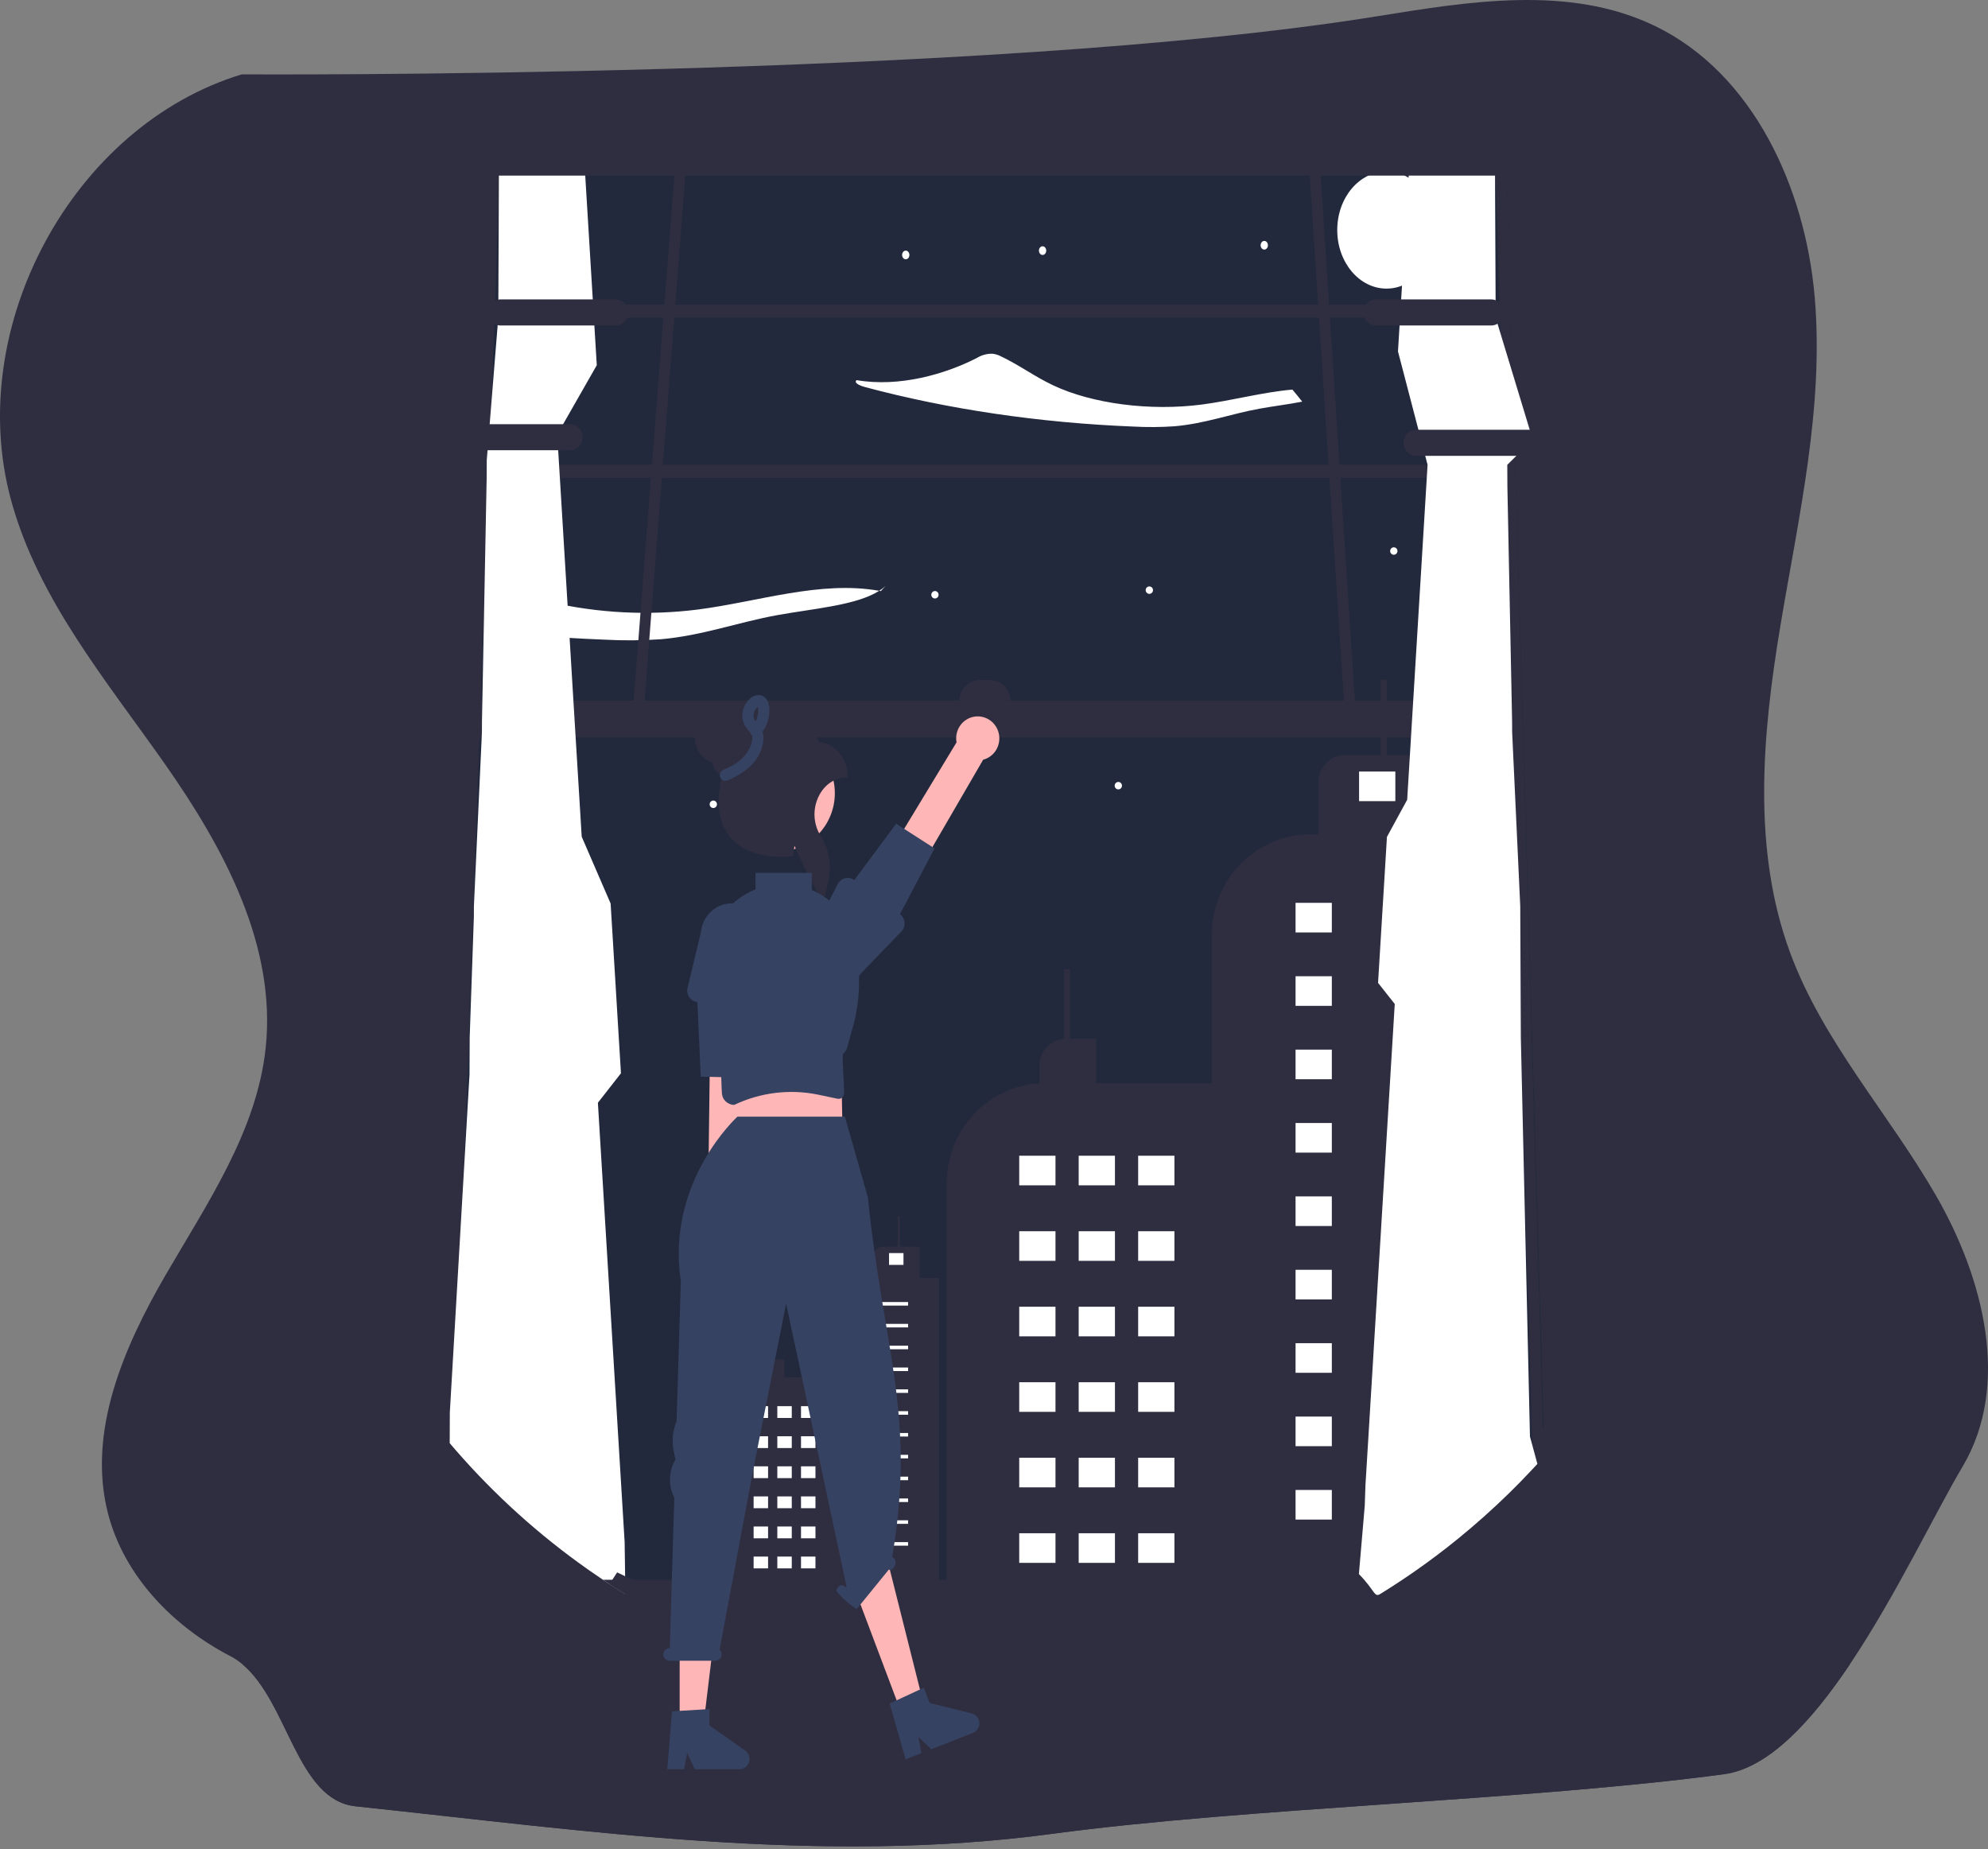 <svg width="400" height="372" viewBox="0 0 400 372" fill="none" xmlns="http://www.w3.org/2000/svg">
<rect x="0" y="0" width="400" height="372" fill="#808080" stroke="none"/>
<g clip-path="url(#clip0_8_16)">
<path d="M394.893 295.052C389.328 304.432 381.429 321.103 372.234 334.802C364.498 346.324 355.845 355.746 346.88 356.95C307.571 362.238 251.014 363.659 211.704 368.947C164.84 375.25 118.572 368.379 71.554 363.41C59.7 362.155 58.014 342.476 48.742 334.802C47.994 334.178 47.183 333.636 46.323 333.187C34.84 327.221 24.907 317.066 21.688 304.331C17.561 288.006 24.885 271.058 33.303 256.551C41.716 242.045 51.676 227.584 53.457 210.825C55.65 190.223 45.007 170.553 33.181 153.712C21.358 136.866 7.66 120.564 2.221 100.603C-7.273 65.771 14.69 25.255 48.647 14.96C48.647 14.96 198.498 15.929 276.801 3.319C295.631 0.288 315.821 -3.099 333.046 5.252C352.699 14.78 363.242 37.685 365.136 59.81C367.03 81.934 361.89 103.958 358.237 125.852C354.584 147.741 352.509 170.858 360.176 191.645C366.8 209.589 380.041 224.05 389.567 240.582C399.093 257.114 404.631 278.648 394.893 295.052Z" fill="#2F2E41"/>
<path d="M372.234 334.802C364.498 346.324 355.845 355.746 346.88 356.95C307.571 362.238 251.014 363.659 211.704 368.947C164.84 375.25 118.572 368.379 71.554 363.41C59.7 362.155 58.014 342.476 48.742 334.802H372.234Z" fill="#2F2E41"/>
<path d="M98.189 39.185L89.379 282.587V282.592C89.676 283.011 89.977 283.429 90.282 283.848C90.447 284.08 90.616 284.307 90.789 284.538C91.042 284.891 91.302 285.24 91.567 285.589C91.57 285.594 91.57 285.598 91.574 285.602L91.585 285.616V285.62C99.312 296.029 108.253 305.439 118.209 313.641V313.737L118.312 313.724C118.433 313.829 118.554 313.925 118.676 314.025C119.553 314.741 120.438 315.447 121.33 316.137C121.766 316.477 122.204 316.813 122.644 317.145V317.149C122.647 317.149 122.647 317.149 122.651 317.153H122.658L122.666 317.162L122.688 317.175C122.699 317.184 122.706 317.188 122.717 317.197C123.055 317.454 123.389 317.708 123.73 317.961C123.833 318.044 123.936 318.118 124.039 318.192C124.219 318.327 124.402 318.462 124.586 318.598C124.765 318.729 124.949 318.864 125.133 318.995C125.863 319.527 126.601 320.051 127.339 320.565C127.522 320.696 127.709 320.823 127.897 320.954C128.08 321.08 128.267 321.207 128.455 321.334V321.347L128.477 321.351L128.484 321.355L128.491 321.364H128.495C129.009 321.713 129.519 322.062 130.037 322.402L130.04 322.407C130.455 322.682 130.87 322.952 131.288 323.223C132.28 323.864 133.278 324.497 134.28 325.112C134.978 325.544 135.679 325.963 136.384 326.377C136.809 326.63 137.239 326.879 137.668 327.128C138.024 327.333 138.384 327.538 138.74 327.739C138.839 327.795 138.935 327.852 139.034 327.905C139.195 327.996 139.361 328.088 139.522 328.175H263.962C264.138 328.079 264.314 327.983 264.49 327.883C264.525 327.871 264.557 327.853 264.586 327.83C264.59 327.83 264.59 327.826 264.593 327.826C264.846 327.686 265.1 327.542 265.353 327.398L265.36 327.394C266.656 326.657 267.941 325.896 269.215 325.112C272.104 323.341 274.941 321.454 277.727 319.453C279.221 318.38 280.699 317.274 282.162 316.137C282.617 315.783 283.072 315.425 283.527 315.063C283.938 314.736 284.346 314.409 284.753 314.077C286.192 312.908 287.613 311.708 289.015 310.478C290.465 309.208 291.894 307.906 293.302 306.572C295.138 304.836 296.937 303.05 298.699 301.214C301.984 297.802 305.135 294.218 308.151 290.463C308.246 290.345 308.342 290.228 308.437 290.105C309.175 289.185 309.903 288.252 310.621 287.308L303.28 39.185C303.286 37.678 303.016 36.184 302.483 34.778C301.367 31.899 299.19 29.939 296.691 29.939H104.778C102.245 29.939 100.046 31.947 98.945 34.887C98.909 34.983 98.875 35.079 98.842 35.175C98.405 36.465 98.184 37.821 98.189 39.185Z" fill="#22293C"/>
<path d="M278.975 58.065C284.449 58.065 288.887 52.791 288.887 46.284C288.887 39.778 284.449 34.503 278.975 34.503C273.502 34.503 269.064 39.778 269.064 46.284C269.064 52.791 273.502 58.065 278.975 58.065Z" fill="white"/>
<path d="M173.992 77.858C190.701 82.344 209.215 85.073 228.04 85.82C230.799 85.973 233.565 85.954 236.321 85.762C242.379 85.242 247.568 83.299 253.347 82.237C256.125 81.728 259.22 81.356 262.017 80.806C261.37 79.987 260.713 79.179 260.043 78.381C254.012 78.901 247.887 80.603 241.784 81.394C231.409 82.741 219.784 81.238 211.919 77.532C208.103 75.734 205.18 73.49 201.377 71.684C200.86 71.413 200.3 71.238 199.722 71.166C198.626 71.133 197.543 71.42 196.601 71.993C190.221 75.28 180.959 77.951 172.362 76.481C171.721 76.993 172.938 77.576 173.992 77.858Z" fill="white"/>
<path d="M177.227 118.918C177.119 118.898 177.012 118.883 176.904 118.864C177.356 118.578 177.782 118.251 178.176 117.886L177.227 118.918Z" fill="white"/>
<path d="M106.777 127.796C111.692 128.197 116.633 128.495 121.6 128.691C125.376 128.899 129.162 128.873 132.935 128.612C141.228 127.897 148.33 125.241 156.241 123.787C163.491 122.457 172.301 121.816 176.904 118.864C165.007 116.763 152.68 121.041 140.413 122.633C130.489 123.879 120.43 123.372 110.676 121.135C109.317 123.315 108.018 125.535 106.777 127.796Z" fill="white"/>
<path d="M209.16 217.957V214.368C209.161 212.997 209.675 211.678 210.597 210.681C211.52 209.684 212.78 209.084 214.122 209.005V194.99H215.289V208.989H220.542V217.925H245.349V320.686H190.482V238.103C190.483 232.945 192.418 227.982 195.892 224.236C199.366 220.489 204.114 218.242 209.16 217.957Z" fill="#2F2E41"/>
<path d="M229.006 238.477H236.302V232.52H229.006V238.477Z" fill="white"/>
<path d="M217.04 238.477H224.336V232.52H217.04V238.477Z" fill="white"/>
<path d="M205.075 238.477H212.371V232.52H205.075V238.477Z" fill="white"/>
<path d="M229.006 253.668H236.302V247.711H229.006V253.668Z" fill="white"/>
<path d="M217.04 253.668H224.336V247.711H217.04V253.668Z" fill="white"/>
<path d="M205.075 253.668H212.371V247.711H205.075V253.668Z" fill="white"/>
<path d="M229.006 268.859H236.302V262.901H229.006V268.859Z" fill="white"/>
<path d="M217.04 268.859H224.336V262.901H217.04V268.859Z" fill="white"/>
<path d="M205.075 268.859H212.371V262.901H205.075V268.859Z" fill="white"/>
<path d="M229.006 284.049H236.302V278.092H229.006V284.049Z" fill="white"/>
<path d="M217.04 284.049H224.336V278.092H217.04V284.049Z" fill="white"/>
<path d="M205.075 284.049H212.371V278.092H205.075V284.049Z" fill="white"/>
<path d="M229.006 299.24H236.302V293.283H229.006V299.24Z" fill="white"/>
<path d="M217.04 299.24H224.336V293.283H217.04V299.24Z" fill="white"/>
<path d="M205.075 299.24H212.371V293.283H205.075V299.24Z" fill="white"/>
<path d="M229.006 314.431H236.302V308.474H229.006V314.431Z" fill="white"/>
<path d="M217.04 314.431H224.336V308.474H217.04V314.431Z" fill="white"/>
<path d="M205.075 314.431H212.371V308.474H205.075V314.431Z" fill="white"/>
<path d="M243.835 188.06V320.685H277.727C279.221 319.763 280.699 318.814 282.161 317.837C282.617 317.534 283.072 317.227 283.527 316.916C283.938 316.635 284.345 316.354 284.753 316.069C286.192 315.065 287.612 314.035 289.015 312.978C290.465 311.888 291.894 310.77 293.302 309.625C295.138 308.134 296.936 306.6 298.698 305.024V167.882H288.923V151.949H279.001V136.757H277.833V151.949H270.554C269.156 151.949 267.816 152.515 266.827 153.524C265.839 154.533 265.283 155.902 265.283 157.328V167.882H263.605C259.343 167.882 255.194 169.288 251.778 171.89C248.361 174.492 245.86 178.15 244.646 182.321C244.434 183.055 244.263 183.8 244.132 184.554C243.934 185.712 243.835 186.885 243.835 188.06Z" fill="#2F2E41"/>
<path d="M273.455 161.183H280.752V155.226H273.455V161.183Z" fill="white"/>
<path d="M98.189 39.184L89.379 282.587V282.591C89.676 283.01 89.977 283.43 90.282 283.849C90.355 283.954 90.432 284.056 90.509 284.16C90.601 284.284 90.693 284.411 90.788 284.539C91.042 284.891 91.302 285.239 91.567 285.588L100.376 39.184C100.376 39.068 100.38 38.956 100.384 38.84C100.487 36.221 101.753 34.041 103.471 33.291C103.883 33.106 104.328 33.011 104.778 33.01H296.69C298.57 33.01 300.178 34.67 300.809 37C300.813 37.011 300.816 37.022 300.816 37.034C301.003 37.735 301.097 38.458 301.095 39.184L308.437 295.486C308.738 295.164 309.035 294.842 309.332 294.516C309.766 294.044 310.195 293.564 310.621 293.084L303.279 39.184C303.286 37.678 303.016 36.183 302.483 34.779C301.367 31.898 299.19 29.938 296.69 29.938H104.778C102.245 29.938 100.046 31.946 98.945 34.887C98.908 34.984 98.875 35.078 98.842 35.176C98.404 36.465 98.184 37.82 98.189 39.184ZM134.28 325.544C134.977 325.915 135.678 326.274 136.383 326.63C136.809 326.847 137.239 327.061 137.668 327.275C138.024 327.451 138.384 327.627 138.74 327.799C138.839 327.848 138.934 327.896 139.034 327.941C139.195 328.02 139.36 328.099 139.522 328.174H263.962C264.138 328.091 264.314 328.009 264.49 327.923C264.524 327.912 264.556 327.897 264.586 327.878C264.589 327.878 264.589 327.874 264.593 327.874C264.846 327.754 265.099 327.63 265.353 327.507L265.36 327.503C266.656 326.87 267.941 326.217 269.214 325.544H134.28Z" fill="#2F2E41"/>
<path d="M302.188 61.299H99.284V63.899H302.188V61.299Z" fill="#2F2E41"/>
<path d="M304.256 93.518H96.489V96.118H304.256V93.518Z" fill="#2F2E41"/>
<path d="M270.606 143.972H272.794L265.452 31.106H263.264L270.606 143.972Z" fill="#2F2E41"/>
<path d="M127.209 144.722H129.397L138.207 31.106H136.019L127.209 144.722Z" fill="#2F2E41"/>
<path d="M95.388 148.37L303.889 148.37V140.929L95.388 140.929V148.37Z" fill="#2F2E41"/>
<path d="M203.273 140.916H193.065C193.065 139.831 193.487 138.789 194.239 138.022C194.991 137.254 196.011 136.823 197.075 136.823H199.262C200.326 136.823 201.346 137.254 202.098 138.022C202.85 138.789 203.273 139.831 203.273 140.916Z" fill="#2F2E41"/>
<path d="M90.484 290.35C90.583 290.469 90.686 290.586 90.788 290.705C91.042 291.009 91.302 291.309 91.567 291.608C91.57 291.612 91.57 291.616 91.574 291.62L91.585 291.631V291.635C99.476 300.721 108.416 308.8 118.209 315.694C118.242 315.72 118.276 315.744 118.312 315.765C118.433 315.855 118.554 315.938 118.675 316.024C119.553 316.638 120.437 317.245 121.329 317.837C121.766 318.129 122.203 318.418 122.643 318.703V318.706C122.647 318.706 122.647 318.706 122.651 318.71H122.658L122.665 318.718L122.688 318.729C122.699 318.736 122.706 318.74 122.717 318.748C123.055 318.969 123.389 319.186 123.73 319.403C123.833 319.474 123.936 319.538 124.038 319.602C124.218 319.718 124.402 319.834 124.585 319.95C124.765 320.063 124.949 320.179 125.132 320.291C125.364 320.434 125.595 320.58 125.826 320.718L125.811 319.482L125.789 317.837L125.683 310.277L125.316 304.238L123.139 268.493L122.794 262.836L122.717 261.562L121.737 245.478L121.403 239.956L120.643 227.518L120.301 221.861L124.94 215.933L124.926 215.72L124.896 215.21L124.878 214.899V214.896L124.489 208.549L124.474 208.279L124.199 203.791V203.784L123.806 197.28L123.557 193.196L123.278 188.611L123.054 184.935L123.002 184.092L122.866 181.859L122.859 181.77L117.042 168.332L116.822 164.709V164.705L116.59 160.906L116.432 158.306L116.106 152.994L115.761 147.344L115.625 145.111L115.144 137.184V137.18L114.876 132.767L114.608 128.346L114.212 121.88L113.951 117.571L113.793 114.971L112.648 96.119L112.596 95.302L112.486 93.519L112.116 87.42L120.078 73.475L119.494 63.9L119.336 61.3L117.662 33.831L117.611 33.01L117.519 31.474C110.332 30.669 104.469 31.261 100.384 35.052L100.27 61.3L100.259 63.9L97.935 92.638L97.932 93.519L97.921 96.119L96.977 145.111L96.966 147.344L95.351 182.321L95.34 184.554L94.503 208.741L94.47 216.181L90.509 284.16L90.484 290.35Z" fill="white"/>
<path d="M121.329 317.837C121.766 318.129 122.203 318.418 122.643 318.703V318.706C122.647 318.706 122.647 318.706 122.651 318.71H122.658L122.665 318.718L122.688 318.729C122.699 318.736 122.706 318.74 122.717 318.748C123.055 318.969 123.389 319.186 123.73 319.403C123.833 319.474 123.936 319.538 124.038 319.602C124.218 319.718 124.402 319.834 124.585 319.95C124.765 320.063 124.949 320.179 125.132 320.291C125.364 320.434 125.595 320.58 125.826 320.718C126.329 321.029 126.833 321.336 127.338 321.64C127.522 321.752 127.709 321.861 127.896 321.973C128.08 322.082 128.267 322.191 128.454 322.299V322.311L128.476 322.314L128.484 322.318L128.491 322.326H128.495C129.009 322.625 129.519 322.925 130.036 323.217L130.04 323.221C130.455 323.457 130.87 323.689 131.288 323.922C132.279 324.472 133.277 325.013 134.28 325.544C134.977 325.915 135.678 326.274 136.383 326.63C136.809 326.847 137.239 327.061 137.668 327.275C138.024 327.451 138.384 327.627 138.74 327.799C138.839 327.848 138.934 327.896 139.034 327.941C139.195 328.02 139.36 328.099 139.522 328.174C139.658 328.237 139.79 328.301 139.926 328.365C140.249 328.522 140.575 328.672 140.898 328.822C141.262 328.99 141.621 329.155 141.985 329.32C143.35 329.942 144.731 330.541 146.115 331.118C151.058 333.185 156.111 334.968 161.249 336.461C161.488 336.532 161.73 336.603 161.972 336.671C164.171 337.3 166.386 337.876 168.616 338.398C172.511 339.312 176.441 340.062 180.407 340.649C180.414 340.649 180.425 340.653 180.433 340.653C180.906 340.724 181.383 340.792 181.857 340.859C181.897 340.867 181.941 340.874 181.985 340.878C181.989 340.882 181.993 340.882 182 340.878H182.004C182.529 340.949 183.054 341.02 183.582 341.088C183.619 341.095 183.656 341.099 183.692 341.103C184.184 341.163 184.68 341.223 185.175 341.279C185.708 341.339 186.24 341.395 186.776 341.451H186.779C187.594 341.534 188.409 341.612 189.224 341.68C189.239 341.68 189.254 341.683 189.268 341.683C189.591 341.713 189.914 341.736 190.237 341.762H190.241C194.04 342.069 197.875 342.222 201.745 342.219C205.948 342.219 210.109 342.041 214.226 341.683C214.241 341.683 214.255 341.68 214.27 341.68C215.147 341.605 216.023 341.522 216.898 341.432C217.13 341.41 217.357 341.384 217.588 341.361C217.632 341.357 217.677 341.354 217.721 341.346C217.79 341.339 217.86 341.331 217.933 341.324C217.97 341.32 218.011 341.316 218.047 341.309C218.352 341.275 218.657 341.241 218.965 341.204C219.306 341.163 219.651 341.121 219.993 341.076C220.334 341.035 220.679 340.99 221.021 340.942C221.094 340.934 221.171 340.927 221.245 340.912C221.494 340.882 221.744 340.848 221.99 340.81C222.111 340.795 222.228 340.777 222.346 340.758C222.584 340.724 222.819 340.691 223.058 340.653C223.065 340.653 223.076 340.649 223.084 340.649C230.58 339.545 237.979 337.842 245.215 335.558H245.218C245.611 335.434 246.004 335.307 246.397 335.18C246.514 335.146 246.632 335.108 246.749 335.067C247.77 334.734 248.784 334.389 249.792 334.033C251.183 333.546 252.565 333.037 253.937 332.505C254.311 332.358 254.682 332.212 255.056 332.066C255.801 331.767 256.543 331.467 257.281 331.16C258.54 330.635 259.79 330.094 261.032 329.537H261.036V329.534C262.016 329.092 262.992 328.642 263.962 328.174C264.138 328.091 264.314 328.009 264.49 327.923C264.524 327.912 264.556 327.897 264.586 327.878C264.589 327.878 264.589 327.874 264.593 327.874C264.846 327.754 265.099 327.63 265.353 327.507L265.36 327.503C266.656 326.87 267.941 326.217 269.214 325.544C270.793 324.712 272.358 323.85 273.909 322.959C275.194 322.221 276.467 321.463 277.727 320.685C279.221 319.763 280.699 318.814 282.161 317.837L121.329 317.837Z" fill="#2F2E41"/>
<path d="M254.381 50.211C254.787 50.211 255.115 49.821 255.115 49.339C255.115 48.857 254.787 48.466 254.381 48.466C253.976 48.466 253.647 48.857 253.647 49.339C253.647 49.821 253.976 50.211 254.381 50.211Z" fill="white"/>
<path d="M209.774 51.294C210.18 51.294 210.509 50.903 210.509 50.421C210.509 49.939 210.18 49.548 209.774 49.548C209.369 49.548 209.04 49.939 209.04 50.421C209.04 50.903 209.369 51.294 209.774 51.294Z" fill="white"/>
<path d="M182.243 52.166C182.649 52.166 182.978 51.776 182.978 51.294C182.978 50.812 182.649 50.421 182.243 50.421C181.838 50.421 181.509 50.812 181.509 51.294C181.509 51.776 181.838 52.166 182.243 52.166Z" fill="white"/>
<path d="M143.523 162.564C143.929 162.564 144.257 162.228 144.257 161.814C144.257 161.4 143.929 161.065 143.523 161.065C143.118 161.065 142.789 161.4 142.789 161.814C142.789 162.228 143.118 162.564 143.523 162.564Z" fill="white"/>
<path d="M188.117 120.409C188.522 120.409 188.851 120.073 188.851 119.659C188.851 119.246 188.522 118.91 188.117 118.91C187.711 118.91 187.383 119.246 187.383 119.659C187.383 120.073 187.711 120.409 188.117 120.409Z" fill="white"/>
<path d="M225.015 158.817C225.42 158.817 225.749 158.482 225.749 158.068C225.749 157.654 225.42 157.319 225.015 157.319C224.609 157.319 224.281 157.654 224.281 158.068C224.281 158.482 224.609 158.817 225.015 158.817Z" fill="white"/>
<path d="M231.255 119.479C231.661 119.479 231.989 119.144 231.989 118.73C231.989 118.316 231.661 117.981 231.255 117.981C230.85 117.981 230.521 118.316 230.521 118.73C230.521 119.144 230.85 119.479 231.255 119.479Z" fill="white"/>
<path d="M280.444 111.612C280.849 111.612 281.178 111.276 281.178 110.863C281.178 110.449 280.849 110.113 280.444 110.113C280.038 110.113 279.71 110.449 279.71 110.863C279.71 111.276 280.038 111.612 280.444 111.612Z" fill="white"/>
<path d="M112.641 264.598L111.539 305.78L112.273 305.8L113.375 264.618L112.641 264.598Z" fill="white"/>
<path d="M101.261 103.131L100.16 178.78L100.894 178.791L101.995 103.142L101.261 103.131Z" fill="white"/>
<path d="M130.037 323.219L131.766 320.004L130.914 319.596L130.235 319.266L127.273 317.839L125.492 316.981L124.758 316.625L124.174 316.344L123.205 317.839L122.717 318.592L122.644 318.704V318.708C122.659 318.714 122.674 318.721 122.688 318.73C122.699 318.738 122.706 318.742 122.717 318.749C123.055 318.97 123.389 319.187 123.73 319.405C123.833 319.476 123.936 319.539 124.039 319.603C124.219 319.719 124.402 319.835 124.586 319.952C124.765 320.064 124.949 320.18 125.133 320.293C125.863 320.75 126.601 321.199 127.339 321.641C127.522 321.754 127.709 321.862 127.897 321.975C128.08 322.083 128.267 322.192 128.455 322.301V322.312L128.477 322.316L128.484 322.319L128.491 322.327H128.495C129.009 322.627 129.519 322.926 130.037 323.219Z" fill="#2F2E41"/>
<path d="M98.141 62.862C98.142 62.166 98.413 61.5 98.894 61.008C99.376 60.517 100.029 60.24 100.71 60.239H123.836C124.518 60.239 125.172 60.516 125.653 61.007C126.135 61.499 126.406 62.166 126.406 62.862C126.406 63.557 126.135 64.224 125.653 64.716C125.172 65.208 124.518 65.484 123.836 65.484H100.71C100.029 65.484 99.376 65.207 98.894 64.715C98.413 64.224 98.142 63.557 98.141 62.862Z" fill="#2F2E41"/>
<path d="M88.964 87.963C88.965 87.268 89.236 86.601 89.717 86.109C90.199 85.618 90.852 85.341 91.534 85.341H114.659C115.341 85.341 115.995 85.617 116.476 86.109C116.958 86.6 117.229 87.267 117.229 87.963C117.229 88.659 116.958 89.326 116.476 89.817C115.995 90.309 115.341 90.585 114.659 90.585H91.534C90.852 90.585 90.199 90.308 89.717 89.817C89.236 89.325 88.965 88.658 88.964 87.963Z" fill="#2F2E41"/>
<path d="M153.262 277.103V275.673C153.263 275.127 153.467 274.602 153.835 274.204C154.202 273.807 154.705 273.568 155.239 273.537V267.953H155.704V273.53H157.797V277.09H167.681V318.033H145.821V285.13C145.821 283.075 146.592 281.098 147.976 279.605C149.36 278.112 151.252 277.217 153.262 277.103Z" fill="#2F2E41"/>
<path d="M161.169 285.279H164.076V282.906H161.169V285.279Z" fill="white"/>
<path d="M156.402 285.279H159.309V282.906H156.402V285.279Z" fill="white"/>
<path d="M151.634 285.279H154.541V282.906H151.634V285.279Z" fill="white"/>
<path d="M161.169 291.331H164.076V288.958H161.169V291.331Z" fill="white"/>
<path d="M156.402 291.331H159.309V288.958H156.402V291.331Z" fill="white"/>
<path d="M151.634 291.331H154.541V288.958H151.634V291.331Z" fill="white"/>
<path d="M161.169 297.384H164.076V295.01H161.169V297.384Z" fill="white"/>
<path d="M156.402 297.384H159.309V295.01H156.402V297.384Z" fill="white"/>
<path d="M151.634 297.384H154.541V295.01H151.634V297.384Z" fill="white"/>
<path d="M161.169 303.436H164.076V301.063H161.169V303.436Z" fill="white"/>
<path d="M156.402 303.436H159.309V301.063H156.402V303.436Z" fill="white"/>
<path d="M151.634 303.436H154.541V301.063H151.634V303.436Z" fill="white"/>
<path d="M161.169 309.489H164.076V307.115H161.169V309.489Z" fill="white"/>
<path d="M156.402 309.489H159.309V307.115H156.402V309.489Z" fill="white"/>
<path d="M151.634 309.489H154.541V307.115H151.634V309.489Z" fill="white"/>
<path d="M161.169 315.541H164.076V313.168H161.169V315.541Z" fill="white"/>
<path d="M156.402 315.541H159.309V313.168H156.402V315.541Z" fill="white"/>
<path d="M151.634 315.541H154.541V313.168H151.634V315.541Z" fill="white"/>
<path d="M174.954 257.153H175.623V252.947C175.623 252.379 175.845 251.834 176.238 251.432C176.632 251.03 177.166 250.804 177.723 250.804H180.623V244.752H181.089V250.804H185.042V257.153H188.937V318.033H167.077V265.193C167.077 263.06 167.907 261.016 169.384 259.508C170.861 258 172.865 257.153 174.954 257.153Z" fill="#2F2E41"/>
<path d="M173.298 262.672H182.716V261.959H173.298V262.672Z" fill="white"/>
<path d="M173.298 267.062H182.716V266.35H173.298V267.062Z" fill="white"/>
<path d="M173.298 271.453H182.716V270.741H173.298V271.453Z" fill="white"/>
<path d="M173.298 275.844H182.716V275.132H173.298V275.844Z" fill="white"/>
<path d="M173.298 280.235H182.716V279.523H173.298V280.235Z" fill="white"/>
<path d="M173.298 284.626H182.716V283.914H173.298V284.626Z" fill="white"/>
<path d="M173.298 289.017H182.716V288.305H173.298V289.017Z" fill="white"/>
<path d="M173.298 293.408H182.716V292.696H173.298V293.408Z" fill="white"/>
<path d="M173.298 297.799H182.716V297.087H173.298V297.799Z" fill="white"/>
<path d="M173.298 302.19H182.716V301.478H173.298V302.19Z" fill="white"/>
<path d="M173.298 306.581H182.716V305.869H173.298V306.581Z" fill="white"/>
<path d="M173.298 310.972H182.716V310.26H173.298V310.972Z" fill="white"/>
<path d="M178.879 254.483H181.786V252.109H178.879V254.483Z" fill="white"/>
<path d="M169.165 208.722L169.498 226.578H148.35L148.349 209.821L169.165 208.722Z" fill="#FFB6B6"/>
<path d="M156.442 171.351C162.812 171.351 167.975 166.081 167.975 159.58C167.975 153.08 162.812 147.81 156.442 147.81C150.073 147.81 144.909 153.08 144.909 159.58C144.909 166.081 150.073 171.351 156.442 171.351Z" fill="#FFB6B6"/>
<path d="M196.664 144.131C196.033 144.138 195.411 144.285 194.842 144.563C194.273 144.842 193.77 145.244 193.37 145.742C192.97 146.239 192.681 146.821 192.525 147.445C192.368 148.068 192.348 148.72 192.465 149.353L175.782 176.887L182.057 179.995L197.819 152.848C198.847 152.577 199.743 151.931 200.336 151.031C200.928 150.131 201.177 149.041 201.035 147.966C200.892 146.892 200.369 145.908 199.563 145.201C198.757 144.494 197.726 144.114 196.664 144.131Z" fill="#FFB6B6"/>
<path d="M168.557 177.871L165.764 183.302L164.273 186.205L163.298 188.098C162.799 188.791 162.444 189.582 162.255 190.42C161.929 191.852 162.097 193.355 162.73 194.676C163.363 195.996 164.423 197.054 165.731 197.67C167.039 198.287 168.515 198.424 169.91 198.059C171.306 197.694 172.536 196.85 173.392 195.668L181.366 187.407C181.592 187.171 181.766 186.887 181.875 186.576C181.985 186.265 182.028 185.934 182.001 185.604C181.974 185.275 181.878 184.955 181.719 184.667C181.561 184.379 181.344 184.129 181.082 183.934L188.037 170.686L180.306 165.721L171.884 177.074C171.622 176.881 171.321 176.747 171.004 176.682C170.686 176.618 170.358 176.623 170.043 176.699C169.728 176.774 169.432 176.918 169.175 177.12C168.919 177.322 168.708 177.578 168.557 177.871Z" fill="#364261"/>
<path d="M143.328 243.2C142.799 242.849 142.352 242.384 142.018 241.837C141.685 241.291 141.472 240.676 141.397 240.037C141.321 239.398 141.383 238.749 141.58 238.137C141.776 237.525 142.102 236.964 142.533 236.495L142.949 204.124L149.878 204.941L148.889 236.481C149.614 237.273 150.029 238.309 150.056 239.393C150.082 240.477 149.718 241.533 149.033 242.362C148.347 243.19 147.388 243.733 146.337 243.887C145.285 244.042 144.215 243.798 143.328 243.2Z" fill="#FFB6B6"/>
<path d="M136.753 347.604H141.475L143.723 329.014H136.753V347.604Z" fill="#FFB6B6"/>
<path d="M135.212 344.303L142.757 343.843V347.142L149.929 352.198C150.283 352.448 150.55 352.806 150.691 353.222C150.831 353.637 150.838 354.087 150.71 354.507C150.581 354.926 150.325 355.293 149.979 355.553C149.632 355.814 149.212 355.954 148.782 355.954H139.8L138.252 352.691L137.648 355.954H134.261L135.212 344.303Z" fill="#364261"/>
<path d="M181.605 345.256L186.012 343.525L178.575 313.942L171.006 317.14L181.605 345.256Z" fill="#FFB6B6"/>
<path d="M179.005 342.739L185.885 339.546L187.045 342.625L195.518 344.715C195.937 344.818 196.312 345.055 196.589 345.391C196.866 345.727 197.031 346.145 197.059 346.584C197.087 347.022 196.977 347.458 196.745 347.828C196.513 348.198 196.171 348.483 195.769 348.641L187.386 351.932L184.793 349.454L185.377 352.721L182.217 353.962L179.005 342.739Z" fill="#364261"/>
<path d="M134.716 331.573H134.767L135.675 301.347C135.088 300.19 134.79 298.902 134.807 297.599C134.825 296.296 135.158 295.018 135.777 293.878L135.907 293.638L135.57 292.043C135.137 289.994 135.336 287.858 136.139 285.929L136.986 257.733C133.959 237.713 148.384 224.656 148.384 224.656H169.993L174.632 240.923C177.699 271.419 184.376 284.525 179.509 313.316L179.642 313.384C180.12 313.553 180.325 314.228 180.1 314.893C179.875 315.558 179.305 315.961 178.828 315.792L172.372 323.729C171.894 323.56 168.089 320.542 168.314 319.877C168.539 319.212 169.109 318.809 169.586 318.978L170.362 319.378L158.174 262.266L151.553 295.697L144.79 331.909C144.976 332.082 145.107 332.308 145.165 332.558C145.223 332.808 145.206 333.07 145.115 333.309C145.024 333.549 144.864 333.754 144.656 333.899C144.448 334.044 144.202 334.121 143.951 334.12H134.716C134.385 334.12 134.068 333.986 133.834 333.747C133.599 333.508 133.468 333.184 133.468 332.847C133.468 332.509 133.599 332.185 133.834 331.946C134.068 331.707 134.385 331.573 134.716 331.573Z" fill="#364261"/>
<path d="M140.684 151.375C140.786 151.527 140.895 151.674 141.012 151.815C141.6 152.506 142.324 153.062 143.137 153.449L143.367 153.386C143.408 153.828 143.543 154.255 143.764 154.638C143.984 155.02 144.283 155.349 144.641 155.601C144.855 155.734 145.09 155.826 145.335 155.874C144.426 159.611 144.38 162.756 145.195 165.277C145.33 165.705 145.496 166.123 145.692 166.526C145.985 167.136 146.344 167.711 146.765 168.238C146.837 168.329 146.911 168.418 146.988 168.507C147.292 168.859 147.623 169.187 147.977 169.486C148.736 170.127 149.58 170.655 150.483 171.056C152.074 171.743 153.764 172.161 155.487 172.293H155.489C156.789 172.415 158.098 172.405 159.397 172.263L159.622 172.233L159.624 172.181L159.632 172.003C159.635 171.959 159.637 171.914 159.641 171.871C159.656 171.58 159.683 171.29 159.722 171.004C159.756 170.722 159.8 170.442 159.853 170.167C160.025 170.587 160.257 171.112 160.529 171.704C160.824 172.345 161.168 173.067 161.533 173.815C161.726 174.209 161.926 174.612 162.128 175.018C162.627 176.019 163.137 177.023 163.602 177.922C163.935 178.564 164.243 179.151 164.508 179.643C164.91 180.397 165.209 180.931 165.328 181.104L165.677 181.613L165.912 180.56L166.167 179.424L166.535 177.775L166.69 177.083C166.709 176.992 166.728 176.903 166.747 176.812C166.88 176.144 166.953 175.465 166.966 174.784C166.974 174.519 166.97 174.255 166.955 173.99C166.907 172.993 166.732 172.007 166.437 171.056C166.272 170.518 166.067 169.993 165.825 169.486C165.742 169.304 165.653 169.122 165.558 168.944C165.43 168.706 165.294 168.47 165.152 168.238C165.139 168.218 165.129 168.199 165.116 168.179C164.793 167.66 164.529 167.105 164.328 166.526C164.187 166.119 164.079 165.702 164.005 165.277C163.683 163.443 163.989 161.552 164.872 159.921C165.216 159.276 165.654 158.687 166.171 158.176C166.394 157.956 166.634 157.753 166.887 157.569C167.274 157.283 167.694 157.047 168.138 156.865C168.822 156.581 169.555 156.435 170.294 156.436H170.563V156.161C170.572 154.591 170.07 153.062 169.136 151.815C169.024 151.663 168.903 151.516 168.777 151.375C167.752 150.163 166.305 149.405 164.742 149.261C164.64 148.44 164.069 147.701 163.075 147.116C162.488 146.783 161.861 146.529 161.21 146.361C159.179 145.846 157.055 145.846 155.024 146.361C154.196 146.569 153.395 146.877 152.639 147.278C152.604 146.963 152.525 146.654 152.405 146.361C152.181 145.807 151.82 145.321 151.356 144.952C151.13 144.773 150.878 144.631 150.609 144.532C150.039 144.33 149.424 144.294 148.835 144.428C145.775 142.009 142.793 142.908 141.154 144.952C140.808 145.378 140.524 145.853 140.311 146.361C139.949 147.16 139.793 148.04 139.859 148.918C139.924 149.795 140.208 150.641 140.684 151.375Z" fill="#2F2E41"/>
<path d="M154.125 200.259L153.799 194.134L153.623 190.861L153.511 188.726C153.591 187.869 153.499 187.005 153.241 186.186C152.803 184.786 151.905 183.582 150.698 182.779C149.492 181.975 148.051 181.621 146.618 181.775C145.185 181.929 143.849 182.583 142.833 183.626C141.817 184.668 141.185 186.036 141.042 187.5L138.338 198.762C138.262 199.083 138.255 199.418 138.317 199.742C138.379 200.067 138.509 200.374 138.697 200.642C138.886 200.911 139.128 201.136 139.409 201.3C139.69 201.465 140.002 201.566 140.325 201.597L140.998 216.611L150.13 216.835L151.666 202.682C151.989 202.711 152.314 202.669 152.62 202.558C152.925 202.448 153.204 202.272 153.437 202.042C153.67 201.812 153.852 201.534 153.97 201.227C154.089 200.919 154.142 200.589 154.125 200.259Z" fill="#364261"/>
<path d="M172.519 191.518C172.503 191.35 172.48 191.174 172.448 191.006C171.894 187.068 169.85 183.51 166.754 181.093C165.704 180.265 164.553 179.581 163.33 179.058V175.615H152.027V178.92C149.629 179.887 147.503 181.447 145.841 183.459V183.467C145.716 183.619 145.598 183.779 145.481 183.939C145.269 184.211 145.073 184.499 144.885 184.786C143.188 187.405 142.313 190.489 142.379 193.628V193.636C142.404 194.845 142.569 196.048 142.872 197.217C143.394 199.263 143.805 201.337 144.102 203.429C144.306 204.756 144.462 206.059 144.58 207.33C144.65 207.969 144.705 208.601 144.752 209.216V209.224C144.987 212.27 145.066 215.004 145.136 217.122C145.167 218.273 145.199 219.233 145.253 219.968C145.255 220.017 145.26 220.065 145.269 220.112C145.329 220.606 145.537 221.07 145.864 221.439C145.905 221.491 145.949 221.539 145.998 221.583C146.345 221.902 146.765 222.127 147.219 222.239C147.377 222.271 147.537 222.287 147.697 222.287H147.744C153.049 219.764 159.009 219.053 164.741 220.26L168.522 221.056C168.682 221.09 168.847 221.087 169.005 221.047C169.163 221.008 169.311 220.933 169.438 220.828C169.564 220.723 169.666 220.591 169.736 220.44C169.806 220.29 169.843 220.126 169.842 219.959C169.835 217.451 169.347 212.265 169.668 211.998C170.005 211.706 170.262 211.328 170.412 210.903V210.895C170.428 210.831 170.451 210.767 170.467 210.695C171.125 208.049 172.292 205.211 172.707 200.647C172.762 199.991 172.809 199.312 172.832 198.584V198.576C172.901 196.219 172.796 193.859 172.519 191.518Z" fill="#364261"/>
<path d="M273.421 316.683C276.725 320.055 276.468 321.46 277.727 320.685C279.221 319.763 280.699 318.814 282.161 317.837C282.617 317.534 283.072 317.227 283.527 316.916C283.938 316.635 284.345 316.354 284.753 316.069C286.192 315.065 287.612 314.035 289.015 312.978C290.465 311.888 291.894 310.77 293.302 309.625C295.138 308.134 296.936 306.6 298.698 305.024C301.984 302.095 305.134 299.018 308.151 295.793C308.246 295.692 308.341 295.591 308.437 295.486C308.738 295.164 309.035 294.842 309.332 294.516L307.839 289.008L306.003 208.741L305.893 184.554L305.886 182.321L304.256 147.344L304.245 145.111L303.298 97.955L303.29 96.119L303.276 93.519L308.393 88.443L300.941 63.9L300.93 61.3L300.816 37.034L300.809 35.052C296.922 31.44 291.419 30.732 284.69 31.369C284.356 31.403 284.015 31.437 283.674 31.474L283.582 33.01L283.413 35.749V35.753L282.092 57.467V57.475L281.857 61.3L281.699 63.9L281.284 70.703L287.238 93.519L287.08 96.119L285.931 114.971L285.773 117.571L285.447 122.936L284.096 145.111L283.96 147.344L283.681 151.949L283.332 157.643L283.292 158.306L283.134 160.906L279.062 168.377L278.937 170.46L278.361 179.949L278.284 181.216L278.251 181.737L278.214 182.321L278.156 183.295L278.078 184.554L277.803 189.072L277.689 190.968L277.579 192.755L277.502 194.047L277.374 196.13L277.274 197.741L280.634 201.99L280.524 203.777L280.337 206.883L280.223 208.741L280.209 208.966L279.963 213.012L279.852 214.799L279.772 216.181L279.555 219.722L279.427 221.801L279.291 224.03L279.184 225.817L278.773 232.553L278.648 234.636L278.623 235.052L278.513 236.839L277.991 245.389L277.951 246.074L277.867 247.472L277.845 247.861L277.279 257.092L277.21 258.224L277.169 258.879L277.085 260.307L276.607 268.114L276.497 269.901L276.428 271.059L276.303 273.142L275.939 279.137L275.829 280.924L275.649 283.898L275.521 285.978L275.268 290.155L275.158 291.942L274.868 296.73L274.739 298.809L274.658 301.177L274.596 302.964L273.421 316.683Z" fill="white"/>
<path d="M274.339 62.862C274.34 62.166 274.611 61.5 275.092 61.008C275.574 60.517 276.227 60.24 276.908 60.239H300.034C300.716 60.239 301.369 60.516 301.851 61.007C302.333 61.499 302.604 62.166 302.604 62.862C302.604 63.557 302.333 64.224 301.851 64.716C301.369 65.208 300.716 65.484 300.034 65.484H276.908C276.227 65.484 275.574 65.207 275.092 64.715C274.611 64.224 274.34 63.557 274.339 62.862Z" fill="#2F2E41"/>
<path d="M76.111 32.703C76.112 32.008 76.383 31.341 76.864 30.849C77.346 30.358 77.999 30.081 78.68 30.08H321.32C322.001 30.081 322.653 30.358 323.134 30.85C323.615 31.341 323.886 32.008 323.886 32.703C323.886 33.398 323.615 34.064 323.134 34.556C322.653 35.048 322.001 35.325 321.32 35.325H78.68C77.999 35.325 77.346 35.048 76.864 34.556C76.383 34.065 76.112 33.398 76.111 32.703Z" fill="#2F2E41"/>
<path d="M282.415 89.087C282.415 88.392 282.686 87.725 283.168 87.234C283.65 86.742 284.303 86.465 284.984 86.465H308.11C308.448 86.464 308.782 86.531 309.095 86.663C309.407 86.795 309.69 86.988 309.929 87.231C310.168 87.475 310.358 87.764 310.487 88.083C310.617 88.401 310.683 88.742 310.683 89.087C310.683 89.432 310.617 89.773 310.487 90.091C310.358 90.41 310.168 90.699 309.929 90.943C309.69 91.186 309.407 91.379 309.095 91.511C308.782 91.642 308.448 91.71 308.11 91.71H284.984C284.303 91.709 283.65 91.432 283.168 90.941C282.686 90.449 282.415 89.782 282.415 89.087Z" fill="#2F2E41"/>
<path d="M298.75 99.759L297.648 175.408L298.383 175.419L299.484 99.77L298.75 99.759Z" fill="white"/>
<path d="M291.408 186.676L290.307 262.325L291.041 262.337L292.142 186.687L291.408 186.676Z" fill="white"/>
<path d="M299.484 250.736L298.383 291.918L299.117 291.938L300.218 250.756L299.484 250.736Z" fill="white"/>
<path d="M146.253 157.062C149.616 155.706 152.984 153.252 153.539 149.328C153.706 148.453 153.601 147.547 153.239 146.736C152.901 146.171 152.505 145.644 152.058 145.163C151.886 144.958 151.759 144.716 151.689 144.455C151.618 144.194 151.604 143.92 151.649 143.653C151.691 143.351 151.794 143.061 151.952 142.802C152.11 142.543 152.32 142.321 152.567 142.149C152.612 142.122 152.466 142.039 152.47 142.116C152.476 142.257 152.534 142.409 152.547 142.555C152.588 142.996 152.564 143.441 152.475 143.875C152.292 144.784 151.859 145.622 151.226 146.289C150.214 147.356 151.81 148.989 152.824 147.92C153.551 147.164 154.102 146.251 154.437 145.249C154.772 144.247 154.883 143.182 154.762 142.13C154.624 141.047 154.04 140.006 152.888 139.856C151.722 139.705 150.731 140.533 150.118 141.464C149.56 142.321 149.301 143.345 149.382 144.37C149.485 145.273 149.862 146.121 150.46 146.795C150.626 147.001 150.944 147.353 151.025 147.466C151.172 147.646 151.28 147.855 151.342 148.08C151.495 149.022 151.092 150.083 150.647 150.884C149.574 152.819 147.632 154.039 145.652 154.837C145.368 154.926 145.128 155.123 144.981 155.387C144.835 155.651 144.792 155.962 144.863 156.256C144.944 156.55 145.136 156.8 145.396 156.95C145.656 157.101 145.964 157.141 146.253 157.062Z" fill="#364261"/>
<path d="M260.677 187.601H267.973V181.643H260.677V187.601Z" fill="white"/>
<path d="M260.677 202.366H267.973V196.409H260.677V202.366Z" fill="white"/>
<path d="M260.677 217.131H267.973V211.174H260.677V217.131Z" fill="white"/>
<path d="M260.677 231.896H267.973V225.939H260.677V231.896Z" fill="white"/>
<path d="M260.677 246.661H267.973V240.704H260.677V246.661Z" fill="white"/>
<path d="M260.677 261.427H267.973V255.469H260.677V261.427Z" fill="white"/>
<path d="M260.677 276.192H267.973V270.235H260.677V276.192Z" fill="white"/>
<path d="M260.677 290.957H267.973V285H260.677V290.957Z" fill="white"/>
<path d="M260.677 305.722H267.973V299.765H260.677V305.722Z" fill="white"/>
</g>
<defs>
<clipPath id="clip0_8_16">
<rect width="400" height="371.475" fill="white"/>
</clipPath>
</defs>
</svg>
